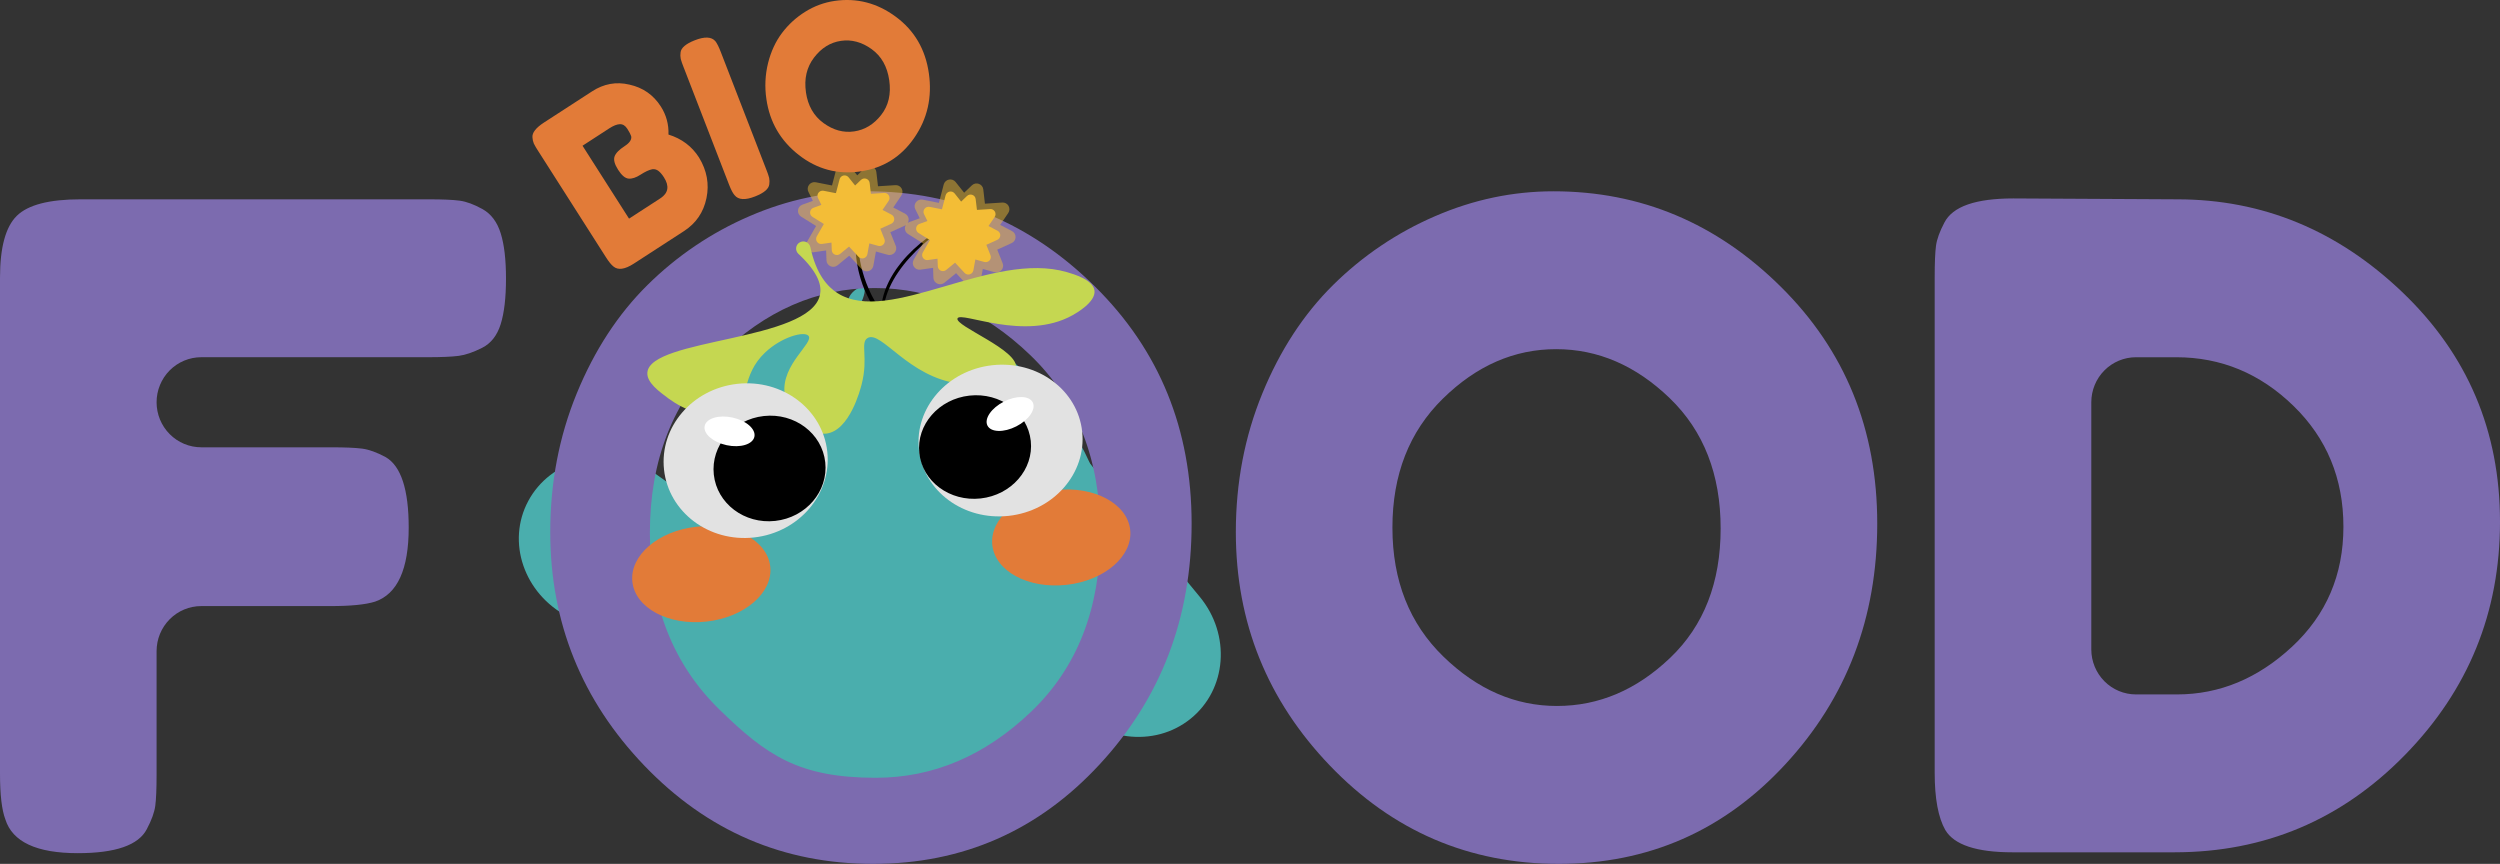 <svg width="191" height="66" viewBox="0 0 191 66" fill="none" xmlns="http://www.w3.org/2000/svg">
<rect x="0" y="0" width="191" height="66" fill="#333333" stroke="none"/>
<g clip-path="url(#clip0_205_1882)">
<path d="M64.412 52.176C63.772 53.27 62.732 54.068 61.514 54.398L61.483 54.407C59.052 55.066 56.916 54.13 56.304 53.836L43.383 47.108C40.034 45.364 38.68 41.411 40.359 38.276C42.038 35.142 46.115 34.016 49.464 35.76C49.513 35.803 52.478 37.908 62.682 45.131C65.029 46.794 65.774 49.826 64.412 52.176Z" fill="#4AAEAD"/>
<path d="M74.342 32.813C75.358 32.051 76.628 31.716 77.883 31.88L77.915 31.884C80.41 32.215 82.002 33.902 82.449 34.409L91.666 45.601C94.055 48.503 93.739 52.673 90.958 54.914C88.178 57.156 83.987 56.622 81.598 53.721C81.57 53.662 79.677 50.578 73.152 39.975C71.651 37.538 72.163 34.455 74.342 32.813Z" fill="#4AAEAD"/>
<path d="M67.313 63.343L62.13 63.912C60.624 64.078 59.275 63.416 59.011 62.38L57.965 58.284C57.635 56.993 59.109 55.722 60.992 55.675L66.824 55.528C68.312 55.491 69.516 56.246 69.629 57.288L70.025 60.961C70.148 62.099 68.934 63.165 67.313 63.343Z" fill="#4AAEAD"/>
<path d="M73.049 62.959L77.716 62.446C79.073 62.299 80.123 61.371 80.145 60.304L80.232 56.084C80.26 54.754 78.707 53.815 77.044 54.157L71.893 55.218C70.578 55.488 69.674 56.476 69.787 57.517L70.184 61.19C70.306 62.327 71.591 63.119 73.049 62.959Z" fill="#4AAEAD"/>
<path d="M32.78 15.228C33.816 15.228 34.593 15.262 35.112 15.33C35.63 15.399 36.215 15.614 36.867 15.977C37.519 16.342 37.981 16.955 38.252 17.818C38.523 18.68 38.659 19.838 38.658 21.293C38.658 22.748 38.523 23.906 38.252 24.769C37.982 25.631 37.509 26.233 36.833 26.575C36.157 26.916 35.56 27.12 35.042 27.188C34.524 27.256 33.724 27.291 32.643 27.291H15.376C14.928 27.291 14.484 27.38 14.07 27.553C13.656 27.726 13.279 27.979 12.962 28.299C12.646 28.618 12.394 28.998 12.223 29.415C12.051 29.833 11.963 30.28 11.963 30.732C11.963 31.645 12.322 32.52 12.963 33.166C13.603 33.811 14.471 34.174 15.376 34.174H25.276C26.357 34.174 27.157 34.208 27.675 34.276C28.193 34.344 28.79 34.56 29.466 34.924C30.638 35.605 31.225 37.4 31.225 40.307C31.225 43.488 30.369 45.374 28.657 45.964C27.936 46.193 26.786 46.307 25.21 46.305H15.376C14.471 46.305 13.603 46.667 12.963 47.312C12.323 47.958 11.963 48.833 11.963 49.746V59.184C11.963 60.275 11.929 61.07 11.862 61.57C11.794 62.069 11.58 62.66 11.219 63.342C10.588 64.569 8.831 65.182 5.948 65.182C2.793 65.182 0.946 64.319 0.406 62.592C0.135 61.866 0 60.708 0 59.117V21.225C0 18.908 0.428 17.329 1.284 16.489C2.14 15.648 3.762 15.228 6.15 15.228H32.78Z" fill="#7C6BAF"/>
<path d="M153.827 15.16L166.331 15.228C172.864 15.228 178.608 17.601 183.565 22.348C188.522 27.095 191 32.933 191 39.863C191 46.792 188.578 52.732 183.734 57.684C178.89 62.636 173.022 65.114 166.128 65.116H153.758C151.009 65.116 149.296 64.548 148.621 63.413C148.08 62.459 147.81 61.005 147.81 59.051V21.157C147.81 20.067 147.844 19.272 147.911 18.772C147.979 18.272 148.193 17.681 148.554 17C149.185 15.773 150.943 15.16 153.827 15.16ZM175.117 49.405C177.73 46.975 179.037 43.92 179.037 40.239C179.037 36.559 177.764 33.481 175.218 31.007C172.672 28.531 169.687 27.293 166.263 27.293H163.188C162.283 27.293 161.414 27.656 160.774 28.301C160.134 28.947 159.775 29.822 159.775 30.735V49.612C159.775 50.525 160.135 51.4 160.775 52.046C161.415 52.691 162.283 53.054 163.188 53.054H166.331C169.575 53.052 172.503 51.836 175.117 49.405Z" fill="#7C6BAF"/>
<path d="M118.685 14.615C125.353 14.615 131.143 17.045 136.054 21.907C140.966 26.768 143.422 32.799 143.421 40.001C143.421 47.203 141.078 53.337 136.392 58.401C131.706 63.466 125.938 65.999 119.088 66C112.237 66 106.413 63.501 101.616 58.503C96.819 53.505 94.42 47.554 94.418 40.648C94.418 36.877 95.094 33.345 96.446 30.051C97.798 26.756 99.6 23.996 101.852 21.771C104.098 19.549 106.734 17.77 109.626 16.523C112.554 15.251 115.573 14.615 118.685 14.615ZM106.381 40.307C106.381 44.352 107.677 47.634 110.268 50.155C112.859 52.676 115.753 53.936 118.953 53.936C122.151 53.936 125.035 52.71 127.604 50.256C130.173 47.803 131.457 44.509 131.457 40.374C131.457 36.241 130.161 32.924 127.57 30.424C124.979 27.925 122.084 26.675 118.885 26.676C115.685 26.676 112.802 27.936 110.234 30.457C107.667 32.978 106.382 36.261 106.381 40.307Z" fill="#7C6BAF"/>
<path d="M85.763 42.696C85.695 42.462 85.529 41.88 85.175 41.837C85.152 41.835 85.129 41.835 85.106 41.837C85.087 41.839 85.067 41.832 85.053 41.819C85.038 41.806 85.028 41.788 85.026 41.769C84.888 40.498 84.629 39.243 84.253 38.022C84.249 38.008 84.249 37.992 84.253 37.978C84.257 37.964 84.265 37.951 84.276 37.941C84.287 37.932 84.301 37.925 84.315 37.923C84.33 37.921 84.345 37.922 84.358 37.928C84.621 38.035 84.84 38.063 84.873 38.015C84.952 37.9 84.066 37.176 83.896 36.943C83.892 36.938 83.888 36.931 83.886 36.924L83.87 36.88V36.877C83.918 36.821 84.405 37.247 84.556 37.127C84.676 37.031 84.543 36.615 84.306 36.341C84.283 36.314 83.894 35.872 83.608 35.983C83.589 35.992 83.567 35.992 83.547 35.985C83.528 35.977 83.512 35.962 83.503 35.943C83.126 35.032 82.687 34.149 82.188 33.3C79.535 28.831 73.523 22.848 65.85 23.293C65.837 23.294 65.824 23.291 65.812 23.286C65.8 23.28 65.79 23.272 65.782 23.261C65.775 23.25 65.77 23.238 65.768 23.225C65.767 23.212 65.769 23.199 65.774 23.186C66.006 22.646 66.175 22.099 65.977 21.967C65.76 21.819 65.149 22.199 64.912 22.63C64.866 22.716 64.829 22.808 64.804 22.903C64.772 23.038 64.768 23.178 64.791 23.316C64.792 23.326 64.792 23.336 64.789 23.346C64.786 23.357 64.781 23.366 64.775 23.374C64.769 23.382 64.761 23.389 64.752 23.394C64.743 23.399 64.733 23.403 64.723 23.404L64.588 23.422C64.576 23.424 64.564 23.423 64.553 23.42C64.542 23.416 64.531 23.41 64.523 23.402C64.319 23.206 64.063 22.934 63.917 22.996C63.815 23.039 63.775 23.238 63.797 23.494C63.799 23.513 63.794 23.531 63.782 23.546C63.771 23.561 63.755 23.572 63.736 23.575C54.245 25.581 50.996 36.53 50.659 37.734C50.606 37.923 50.524 38.217 50.432 38.6C50.224 39.479 50.072 40.37 49.979 41.269C49.978 41.281 49.974 41.291 49.968 41.301C49.962 41.311 49.954 41.319 49.944 41.326C49.935 41.332 49.924 41.336 49.913 41.338C49.902 41.34 49.89 41.339 49.879 41.336C49.778 41.307 49.673 41.294 49.568 41.297C48.941 41.32 48.467 41.943 48.557 42.114C48.615 42.224 48.89 42.12 49.191 42.077C49.208 42.074 49.226 42.078 49.241 42.087C49.256 42.096 49.268 42.109 49.274 42.126C49.28 42.143 49.281 42.161 49.275 42.178C49.269 42.195 49.258 42.209 49.243 42.218C48.996 42.374 48.815 42.578 48.839 42.719C48.877 42.956 49.5 43.028 49.805 43.154C49.819 43.159 49.832 43.169 49.84 43.182C49.849 43.195 49.854 43.211 49.853 43.226C49.853 43.275 49.853 43.324 49.851 43.377C49.851 43.392 49.846 43.406 49.838 43.418C49.831 43.43 49.819 43.44 49.806 43.446C49.678 43.506 49.504 43.581 49.4 43.758C49.175 44.137 49.391 44.778 49.628 44.813C49.675 44.817 49.722 44.805 49.76 44.777C49.771 44.769 49.784 44.765 49.798 44.764C49.811 44.763 49.825 44.766 49.837 44.772C49.849 44.778 49.86 44.787 49.867 44.798C49.875 44.809 49.879 44.823 49.88 44.836C50.009 47.194 50.562 49.894 52.017 52.441C52.022 52.451 52.026 52.462 52.026 52.473C52.027 52.485 52.025 52.496 52.021 52.507C52.017 52.518 52.01 52.528 52.002 52.535C51.993 52.543 51.983 52.549 51.972 52.552C51.448 52.711 51.015 52.909 51.028 52.963C51.043 53.027 51.735 52.922 52.24 52.894C52.254 52.893 52.267 52.896 52.28 52.903C52.292 52.909 52.302 52.919 52.309 52.931C52.353 53.001 52.398 53.071 52.443 53.141C52.454 53.157 52.458 53.177 52.454 53.196C52.451 53.216 52.44 53.233 52.424 53.244C52.252 53.367 52.064 53.539 51.986 53.801C51.96 53.886 51.914 54.038 51.986 54.168C52.138 54.452 52.767 54.522 53.179 54.282C53.195 54.272 53.214 54.269 53.233 54.273C53.251 54.276 53.267 54.286 53.279 54.301C53.311 54.342 53.342 54.382 53.376 54.422L53.394 54.443C53.403 54.455 53.409 54.469 53.411 54.484C53.412 54.498 53.409 54.514 53.402 54.527C53.191 54.947 53.202 55.444 53.302 55.494C53.392 55.538 53.558 55.221 53.808 55.036C53.824 55.024 53.843 55.019 53.863 55.021C53.882 55.023 53.9 55.031 53.914 55.046C54.678 55.886 55.538 56.634 56.475 57.273C56.486 57.28 56.495 57.29 56.5 57.302C56.506 57.313 56.509 57.327 56.508 57.34C56.508 57.353 56.504 57.366 56.496 57.377C56.489 57.388 56.48 57.397 56.468 57.403C56.312 57.485 56.188 57.617 56.115 57.779C56.023 57.993 56.007 58.319 56.146 58.393C56.377 58.519 56.833 57.846 57.071 57.96C57.348 58.093 56.974 59.13 57.133 59.188C57.256 59.234 57.766 58.739 57.784 58.197C57.785 58.184 57.789 58.171 57.796 58.16C57.803 58.148 57.812 58.139 57.824 58.133C57.835 58.126 57.848 58.123 57.861 58.123C57.874 58.123 57.887 58.126 57.899 58.132C63.587 61.168 70.041 60.121 70.406 60.056C71.403 59.878 76.826 58.819 80.866 54.486C80.875 54.476 80.886 54.469 80.898 54.465C80.911 54.46 80.924 54.459 80.937 54.462C80.95 54.464 80.962 54.469 80.972 54.477C80.982 54.485 80.99 54.496 80.995 54.508C81.017 54.564 81.044 54.619 81.075 54.67C81.115 54.739 81.288 55.029 81.489 55.008C81.676 54.99 81.845 54.705 81.832 54.477C81.829 54.411 81.813 54.406 81.725 54.055C81.676 53.867 81.676 53.847 81.688 53.825C81.786 53.639 82.41 53.882 82.494 53.727C82.532 53.657 82.434 53.555 82.06 53.148C82.048 53.135 82.04 53.118 82.039 53.1C82.038 53.082 82.044 53.064 82.055 53.05C82.541 52.389 82.976 51.691 83.355 50.962L83.362 50.949C83.437 51.259 83.516 51.474 83.556 51.47C83.618 51.464 83.612 50.88 83.642 50.401C83.642 50.391 83.645 50.382 83.649 50.373C83.707 50.251 83.762 50.128 83.816 50.006C83.822 49.992 83.831 49.98 83.844 49.972C83.856 49.964 83.87 49.959 83.885 49.959C83.9 49.958 83.915 49.962 83.927 49.97C83.94 49.977 83.951 49.989 83.957 50.002C84.058 50.208 84.21 50.498 84.526 50.636C84.608 50.673 84.754 50.735 84.894 50.685C85.219 50.565 85.374 49.882 85.128 49.447C84.969 49.167 84.678 49.048 84.324 48.937C84.314 48.934 84.305 48.929 84.297 48.922C84.29 48.915 84.283 48.907 84.279 48.898C84.274 48.889 84.272 48.879 84.271 48.869C84.27 48.858 84.272 48.848 84.275 48.839C84.761 47.428 85.045 45.955 85.115 44.464C85.116 44.449 85.121 44.435 85.13 44.423C85.138 44.411 85.149 44.402 85.162 44.396C85.176 44.39 85.19 44.388 85.205 44.39C85.219 44.392 85.232 44.398 85.243 44.408C85.384 44.526 85.496 44.587 85.536 44.566C85.605 44.528 85.447 44.227 85.309 43.258C85.237 42.749 85.261 42.698 85.279 42.694C85.364 42.672 85.628 43.75 85.775 43.725C85.86 43.711 85.9 43.183 85.763 42.696Z" fill="#4AAEAD"/>
<path d="M66.303 14.615C72.97 14.615 78.76 17.045 83.672 21.907C88.585 26.768 91.04 32.799 91.04 40.001C91.04 47.203 88.697 53.337 84.01 58.401C79.324 63.466 73.557 65.999 66.708 66C59.857 66 54.034 63.501 49.237 58.503C44.44 53.505 42.041 47.554 42.039 40.648C42.039 36.877 42.715 33.345 44.066 30.051C45.418 26.756 47.22 23.996 49.472 21.771C51.717 19.55 54.353 17.77 57.245 16.523C60.174 15.251 63.193 14.615 66.303 14.615ZM49.651 40.714C49.651 46.265 51.429 50.77 54.986 54.23C58.541 57.691 61.008 59.422 66.906 59.422C71.297 59.422 75.255 57.738 78.78 54.37C82.305 51.003 84.068 46.482 84.067 40.808C84.067 35.134 82.29 30.582 78.734 27.151C75.178 23.721 71.204 22.006 66.813 22.006C62.421 22.006 58.463 23.736 54.939 27.198C51.415 30.659 49.653 35.164 49.651 40.714Z" fill="#7C6BAF"/>
<path d="M53.972 47.489C56.881 47.17 59.064 45.289 58.848 43.288C58.632 41.288 56.098 39.925 53.189 40.245C50.279 40.565 48.096 42.446 48.313 44.446C48.529 46.447 51.063 47.809 53.972 47.489Z" fill="#E27B38"/>
<path d="M81.471 44.684C84.38 44.365 86.564 42.484 86.347 40.483C86.131 38.483 83.597 37.12 80.688 37.44C77.779 37.759 75.596 39.64 75.812 41.641C76.028 43.641 78.562 45.004 81.471 44.684Z" fill="#E27B38"/>
<path d="M72.129 27.44C71.005 27.134 69.948 26.617 69.013 25.918C68.778 25.743 68.551 25.557 68.333 25.361C68.116 25.164 67.908 24.956 67.707 24.741C67.61 24.63 67.513 24.522 67.419 24.407C67.373 24.349 67.326 24.293 67.28 24.235L67.147 24.059C67.101 24.001 67.059 23.941 67.017 23.88L66.89 23.7L66.769 23.514L66.709 23.422L66.652 23.326L66.54 23.136C66.503 23.072 66.469 23.006 66.434 22.939C66.362 22.811 66.301 22.677 66.237 22.544C66.105 22.28 65.999 22.003 65.892 21.729L65.754 21.308C65.73 21.239 65.713 21.167 65.694 21.096L65.637 20.882C65.596 20.741 65.57 20.596 65.54 20.452C65.525 20.379 65.509 20.307 65.497 20.235L65.465 20.016L65.432 19.798L65.409 19.578L65.387 19.359C65.381 19.286 65.379 19.212 65.376 19.139L65.365 18.919V18.699C65.365 18.626 65.365 18.552 65.365 18.479L65.374 18.259C65.397 17.675 65.481 17.096 65.624 16.529C65.471 17.674 65.502 18.837 65.716 19.973C65.824 20.535 65.98 21.086 66.182 21.621C66.292 21.884 66.393 22.151 66.523 22.407C66.586 22.534 66.646 22.664 66.718 22.787C66.753 22.849 66.786 22.912 66.821 22.974L66.931 23.157C67.522 24.136 68.28 25.002 69.168 25.717C70.064 26.437 71.062 27.018 72.129 27.44Z" fill="black"/>
<path d="M67.844 25.905C67.604 25.506 67.441 25.064 67.366 24.604C67.29 24.14 67.288 23.666 67.359 23.201C67.393 22.969 67.444 22.739 67.511 22.514C67.578 22.289 67.657 22.067 67.75 21.852C67.937 21.421 68.165 21.01 68.431 20.624L68.48 20.551L68.532 20.481L68.636 20.341C68.706 20.247 68.774 20.153 68.85 20.064L69.072 19.795L69.306 19.537C69.624 19.2 69.962 18.882 70.318 18.586C71.029 17.997 71.803 17.491 72.625 17.076C71.86 17.575 71.132 18.131 70.448 18.739C70.111 19.044 69.789 19.365 69.484 19.703C69.178 20.039 68.896 20.396 68.64 20.772L68.452 21.055C68.392 21.151 68.335 21.248 68.278 21.346C68.167 21.542 68.063 21.744 67.971 21.95C67.782 22.36 67.643 22.792 67.555 23.236C67.468 23.68 67.446 24.136 67.49 24.587C67.533 25.043 67.653 25.489 67.844 25.905Z" fill="black"/>
<path d="M76.212 17.63L75.523 17.268L75.994 16.575C76.035 16.515 76.058 16.444 76.06 16.371C76.062 16.298 76.044 16.226 76.008 16.163C75.971 16.1 75.918 16.049 75.854 16.015C75.79 15.981 75.717 15.966 75.645 15.972L74.638 16.037L74.54 15.207C74.504 14.888 74.112 14.75 73.878 14.974L73.43 15.403L72.934 14.778C72.888 14.721 72.828 14.678 72.759 14.653C72.691 14.629 72.617 14.623 72.546 14.638C72.474 14.653 72.409 14.688 72.356 14.738C72.302 14.788 72.264 14.852 72.245 14.923L71.965 15.991L71.025 15.805C70.707 15.742 70.452 16.068 70.594 16.357L70.853 16.884L70.248 17.105C70.179 17.129 70.119 17.172 70.073 17.229C70.028 17.286 70 17.355 69.992 17.427C69.984 17.5 69.996 17.573 70.028 17.638C70.06 17.704 70.109 17.759 70.171 17.797L71.043 18.343L70.5 19.293C70.464 19.356 70.447 19.429 70.45 19.502C70.454 19.575 70.477 19.645 70.519 19.705C70.56 19.765 70.618 19.812 70.684 19.841C70.751 19.869 70.824 19.878 70.896 19.867L71.626 19.764L71.647 20.341C71.658 20.662 72.036 20.832 72.289 20.624L72.966 20.069L73.692 20.85C73.742 20.904 73.805 20.942 73.875 20.962C73.945 20.981 74.019 20.98 74.089 20.96C74.159 20.94 74.222 20.901 74.271 20.847C74.32 20.793 74.354 20.726 74.368 20.654L74.517 19.825L75.198 20.014C75.511 20.102 75.791 19.796 75.672 19.497L75.356 18.705L76.191 18.326C76.257 18.297 76.314 18.25 76.355 18.189C76.396 18.129 76.419 18.058 76.421 17.985C76.423 17.912 76.405 17.839 76.368 17.776C76.331 17.713 76.277 17.663 76.212 17.63Z" fill="#F3BD37"/>
<path opacity="0.47" d="M69.152 16.327L68.245 15.852L68.863 14.939C68.917 14.86 68.947 14.767 68.95 14.671C68.954 14.575 68.93 14.479 68.882 14.396C68.834 14.313 68.763 14.246 68.679 14.201C68.594 14.157 68.499 14.138 68.404 14.146L67.079 14.231L66.953 13.139C66.905 12.718 66.39 12.537 66.081 12.832L65.493 13.396L64.84 12.574C64.78 12.499 64.7 12.442 64.61 12.409C64.52 12.377 64.423 12.37 64.329 12.39C64.235 12.41 64.149 12.455 64.079 12.521C64.009 12.587 63.958 12.671 63.933 12.764L63.565 14.17L62.328 13.925C61.908 13.842 61.573 14.271 61.76 14.651L62.101 15.345L61.303 15.636C61.213 15.667 61.133 15.724 61.074 15.799C61.014 15.874 60.977 15.964 60.967 16.06C60.956 16.155 60.972 16.252 61.014 16.338C61.056 16.424 61.121 16.497 61.202 16.548L62.35 17.266L61.635 18.516C61.424 18.885 61.733 19.331 62.156 19.272L63.116 19.135L63.143 19.895C63.158 20.319 63.657 20.539 63.988 20.268L64.88 19.538L65.835 20.566C66.124 20.877 66.65 20.724 66.725 20.306L66.92 19.215L67.815 19.464C68.226 19.579 68.594 19.176 68.438 18.783L68.022 17.741L69.121 17.242C69.208 17.204 69.283 17.142 69.336 17.063C69.39 16.983 69.42 16.891 69.424 16.795C69.427 16.699 69.403 16.604 69.355 16.521C69.307 16.439 69.237 16.371 69.152 16.327Z" fill="#F3BD37"/>
<path opacity="0.47" d="M77.318 17.656L76.412 17.182L77.033 16.269C77.086 16.189 77.116 16.096 77.12 16C77.123 15.904 77.099 15.809 77.051 15.726C77.002 15.643 76.932 15.575 76.848 15.531C76.763 15.487 76.668 15.467 76.573 15.475L75.248 15.561L75.123 14.468C75.074 14.048 74.559 13.866 74.25 14.161L73.66 14.725L73.008 13.903C72.948 13.828 72.868 13.771 72.778 13.739C72.687 13.707 72.59 13.7 72.496 13.72C72.403 13.739 72.316 13.784 72.246 13.85C72.176 13.916 72.126 14 72.1 14.093L71.732 15.5L70.495 15.254C70.076 15.171 69.74 15.6 69.927 15.98L70.268 16.675L69.47 16.965C69.38 16.997 69.301 17.053 69.241 17.128C69.181 17.203 69.144 17.294 69.134 17.389C69.123 17.485 69.14 17.581 69.181 17.668C69.223 17.754 69.288 17.826 69.369 17.877L70.519 18.596L69.805 19.846C69.593 20.215 69.902 20.662 70.325 20.601L71.285 20.465L71.312 21.226C71.327 21.649 71.827 21.869 72.157 21.598L73.046 20.87L74.002 21.898C74.291 22.21 74.817 22.056 74.892 21.639L75.086 20.547L75.981 20.797C76.393 20.911 76.761 20.509 76.604 20.116L76.189 19.073L77.289 18.572C77.376 18.534 77.451 18.472 77.504 18.392C77.558 18.313 77.588 18.22 77.591 18.124C77.594 18.028 77.57 17.933 77.522 17.85C77.474 17.767 77.403 17.7 77.318 17.656Z" fill="#F3BD37"/>
<path d="M68.112 16.399L67.423 16.038L67.894 15.345C67.935 15.285 67.958 15.214 67.96 15.141C67.963 15.068 67.945 14.996 67.908 14.932C67.872 14.869 67.818 14.818 67.754 14.784C67.69 14.751 67.617 14.736 67.545 14.742L66.538 14.807L66.441 13.977C66.404 13.657 66.012 13.52 65.778 13.744L65.33 14.172L64.834 13.548C64.788 13.491 64.728 13.448 64.659 13.423C64.591 13.398 64.517 13.393 64.445 13.408C64.374 13.423 64.309 13.458 64.255 13.508C64.203 13.558 64.164 13.622 64.145 13.693L63.865 14.761L62.925 14.575C62.607 14.512 62.352 14.838 62.494 15.127L62.753 15.654L62.148 15.875C62.079 15.899 62.019 15.941 61.974 15.998C61.928 16.055 61.9 16.124 61.892 16.197C61.884 16.269 61.897 16.343 61.928 16.408C61.96 16.474 62.01 16.529 62.071 16.567L62.943 17.113L62.4 18.063C62.364 18.126 62.347 18.199 62.35 18.272C62.354 18.345 62.377 18.415 62.419 18.475C62.46 18.535 62.517 18.582 62.584 18.611C62.651 18.639 62.724 18.648 62.796 18.637L63.526 18.533L63.547 19.111C63.558 19.432 63.936 19.599 64.189 19.394L64.866 18.839L65.592 19.62C65.641 19.673 65.705 19.712 65.775 19.731C65.845 19.75 65.919 19.75 65.989 19.73C66.059 19.709 66.122 19.67 66.171 19.616C66.22 19.562 66.254 19.495 66.268 19.423L66.417 18.594L67.099 18.784C67.411 18.87 67.691 18.565 67.572 18.266L67.256 17.474L68.091 17.095C68.157 17.066 68.214 17.018 68.255 16.958C68.295 16.897 68.318 16.826 68.32 16.753C68.322 16.681 68.304 16.608 68.267 16.546C68.23 16.483 68.176 16.432 68.112 16.399Z" fill="#F3BD37"/>
<path d="M62.647 22.523C62.779 21.895 62.613 20.896 60.991 19.387C60.93 19.329 60.883 19.258 60.855 19.179C60.826 19.099 60.816 19.015 60.825 18.931C60.835 18.847 60.863 18.767 60.909 18.696C60.955 18.626 61.016 18.567 61.089 18.525C61.164 18.479 61.248 18.452 61.336 18.446C61.423 18.44 61.51 18.455 61.591 18.49C61.671 18.524 61.742 18.578 61.798 18.646C61.854 18.713 61.893 18.794 61.912 18.88C62.356 20.972 63.235 21.916 63.983 22.392C67.934 24.905 75.763 19.113 81.519 20.793C82.044 20.946 83.516 21.375 83.619 22.198C83.731 23.082 82.2 23.939 81.945 24.082C78.287 26.127 73.386 23.744 73.153 24.327C72.922 24.904 77.877 26.753 77.613 28.108C77.448 28.957 75.255 29.547 73.291 29.307C69.395 28.829 67.314 25.194 66.278 25.828C65.7 26.182 66.359 27.302 65.829 29.369C65.739 29.723 64.915 32.938 63.1 33.131C61.726 33.278 60.124 31.658 59.942 30.053C59.691 27.84 62.206 26.184 61.769 25.657C61.446 25.268 59.713 25.746 58.464 26.923C56.583 28.697 57.327 30.618 55.808 31.456C54.326 32.273 52.163 31.244 51.109 30.471C50.335 29.902 49.403 29.218 49.459 28.467C49.654 25.819 61.893 26.111 62.647 22.523Z" fill="#C5D751"/>
<path d="M57.602 41.063C61.047 40.684 63.555 37.75 63.205 34.508C62.855 31.267 59.778 28.946 56.334 29.325C52.889 29.703 50.381 32.638 50.731 35.879C51.082 39.121 54.158 41.441 57.602 41.063Z" fill="#E2E2E2"/>
<path d="M59.225 39.798C61.577 39.54 63.289 37.536 63.05 35.323C62.811 33.11 60.711 31.526 58.359 31.784C56.008 32.042 54.295 34.046 54.535 36.259C54.774 38.472 56.874 40.056 59.225 39.798Z" fill="black"/>
<path d="M57.636 33.367C57.761 32.784 57.011 32.127 55.962 31.9C54.913 31.672 53.961 31.96 53.837 32.543C53.712 33.126 54.462 33.783 55.511 34.011C56.56 34.239 57.512 33.95 57.636 33.367Z" fill="white"/>
<path d="M77.064 39.412C80.508 39.034 83.022 36.15 82.678 32.972C82.335 29.793 79.264 27.524 75.82 27.902C72.375 28.281 69.861 31.164 70.205 34.343C70.549 37.521 73.619 39.791 77.064 39.412Z" fill="#E2E2E2"/>
<path d="M74.918 38.082C77.269 37.824 78.985 35.855 78.751 33.685C78.516 31.515 76.42 29.966 74.068 30.224C71.717 30.483 70.001 32.451 70.236 34.621C70.47 36.791 72.566 38.34 74.918 38.082Z" fill="black"/>
<path d="M77.647 32.574C78.603 32.086 79.165 31.266 78.903 30.744C78.64 30.222 77.652 30.195 76.696 30.684C75.74 31.173 75.178 31.992 75.441 32.514C75.703 33.036 76.691 33.063 77.647 32.574Z" fill="white"/>
<path d="M51.071 10.28C52.082 10.594 52.859 11.177 53.403 12.03C54.008 13.023 54.199 14.059 53.974 15.139C53.75 16.219 53.177 17.059 52.253 17.658L48.419 20.144C47.737 20.585 47.22 20.657 46.867 20.36C46.703 20.232 46.511 19.996 46.293 19.653L41.091 11.495C40.978 11.325 40.876 11.149 40.784 10.966C40.722 10.816 40.687 10.656 40.679 10.494C40.647 10.142 40.941 9.764 41.563 9.36L45.236 6.979C46.13 6.399 47.078 6.227 48.081 6.463C49.12 6.691 49.923 7.25 50.491 8.142C50.9 8.776 51.103 9.524 51.071 10.28ZM50.73 13.556C50.58 13.321 50.434 13.152 50.292 13.049C50.227 13 50.153 12.964 50.075 12.944C49.996 12.923 49.915 12.918 49.834 12.93C49.59 12.978 49.293 13.115 48.943 13.342C48.593 13.569 48.287 13.67 48.025 13.646C47.762 13.623 47.495 13.398 47.224 12.972C46.952 12.545 46.862 12.205 46.954 11.951C47.046 11.698 47.301 11.436 47.719 11.165C48.109 10.914 48.276 10.659 48.222 10.403C48.183 10.276 48.085 10.09 47.93 9.845C47.774 9.601 47.585 9.481 47.361 9.487C47.138 9.493 46.867 9.6 46.546 9.808L44.505 11.134L48.058 16.704L50.449 15.154C51.06 14.755 51.154 14.222 50.729 13.556H50.73Z" fill="#E27B38"/>
<path d="M52.203 5.071C52.127 4.885 52.062 4.694 52.008 4.5C51.975 4.339 51.971 4.172 51.995 4.009C52.032 3.657 52.395 3.346 53.084 3.076C53.838 2.78 54.362 2.805 54.658 3.151C54.783 3.315 54.919 3.586 55.066 3.966L58.569 13.013C58.646 13.202 58.711 13.396 58.764 13.593C58.795 13.752 58.798 13.916 58.775 14.076C58.737 14.429 58.374 14.74 57.685 15.009C56.932 15.306 56.411 15.273 56.122 14.911C55.99 14.763 55.851 14.499 55.704 14.119L52.203 5.071Z" fill="#E27B38"/>
<path d="M63.763 0.07C65.456 -0.176 67.014 0.227 68.439 1.279C69.863 2.332 70.705 3.772 70.965 5.601C71.227 7.428 70.855 9.072 69.849 10.53C68.843 11.989 67.472 12.844 65.734 13.097C63.995 13.35 62.427 12.931 61.028 11.84C59.629 10.748 58.804 9.327 58.553 7.574C58.414 6.653 58.458 5.713 58.682 4.809C58.906 3.924 59.263 3.157 59.754 2.508C60.243 1.861 60.847 1.311 61.536 0.888C62.215 0.464 62.973 0.185 63.763 0.07ZM61.572 7.043C61.719 8.07 62.167 8.855 62.916 9.401C63.665 9.946 64.445 10.158 65.258 10.039C66.069 9.92 66.757 9.503 67.32 8.785C67.883 8.068 68.089 7.184 67.938 6.133C67.788 5.084 67.339 4.29 66.591 3.752C65.842 3.213 65.062 3.003 64.25 3.121C63.439 3.239 62.753 3.665 62.192 4.4C61.632 5.135 61.426 6.017 61.574 7.045L61.572 7.043Z" fill="#E27B38"/>
</g>
<defs>
<clipPath id="clip0_205_1882">
<rect width="191" height="66" fill="white"/>
</clipPath>
</defs>
</svg>
